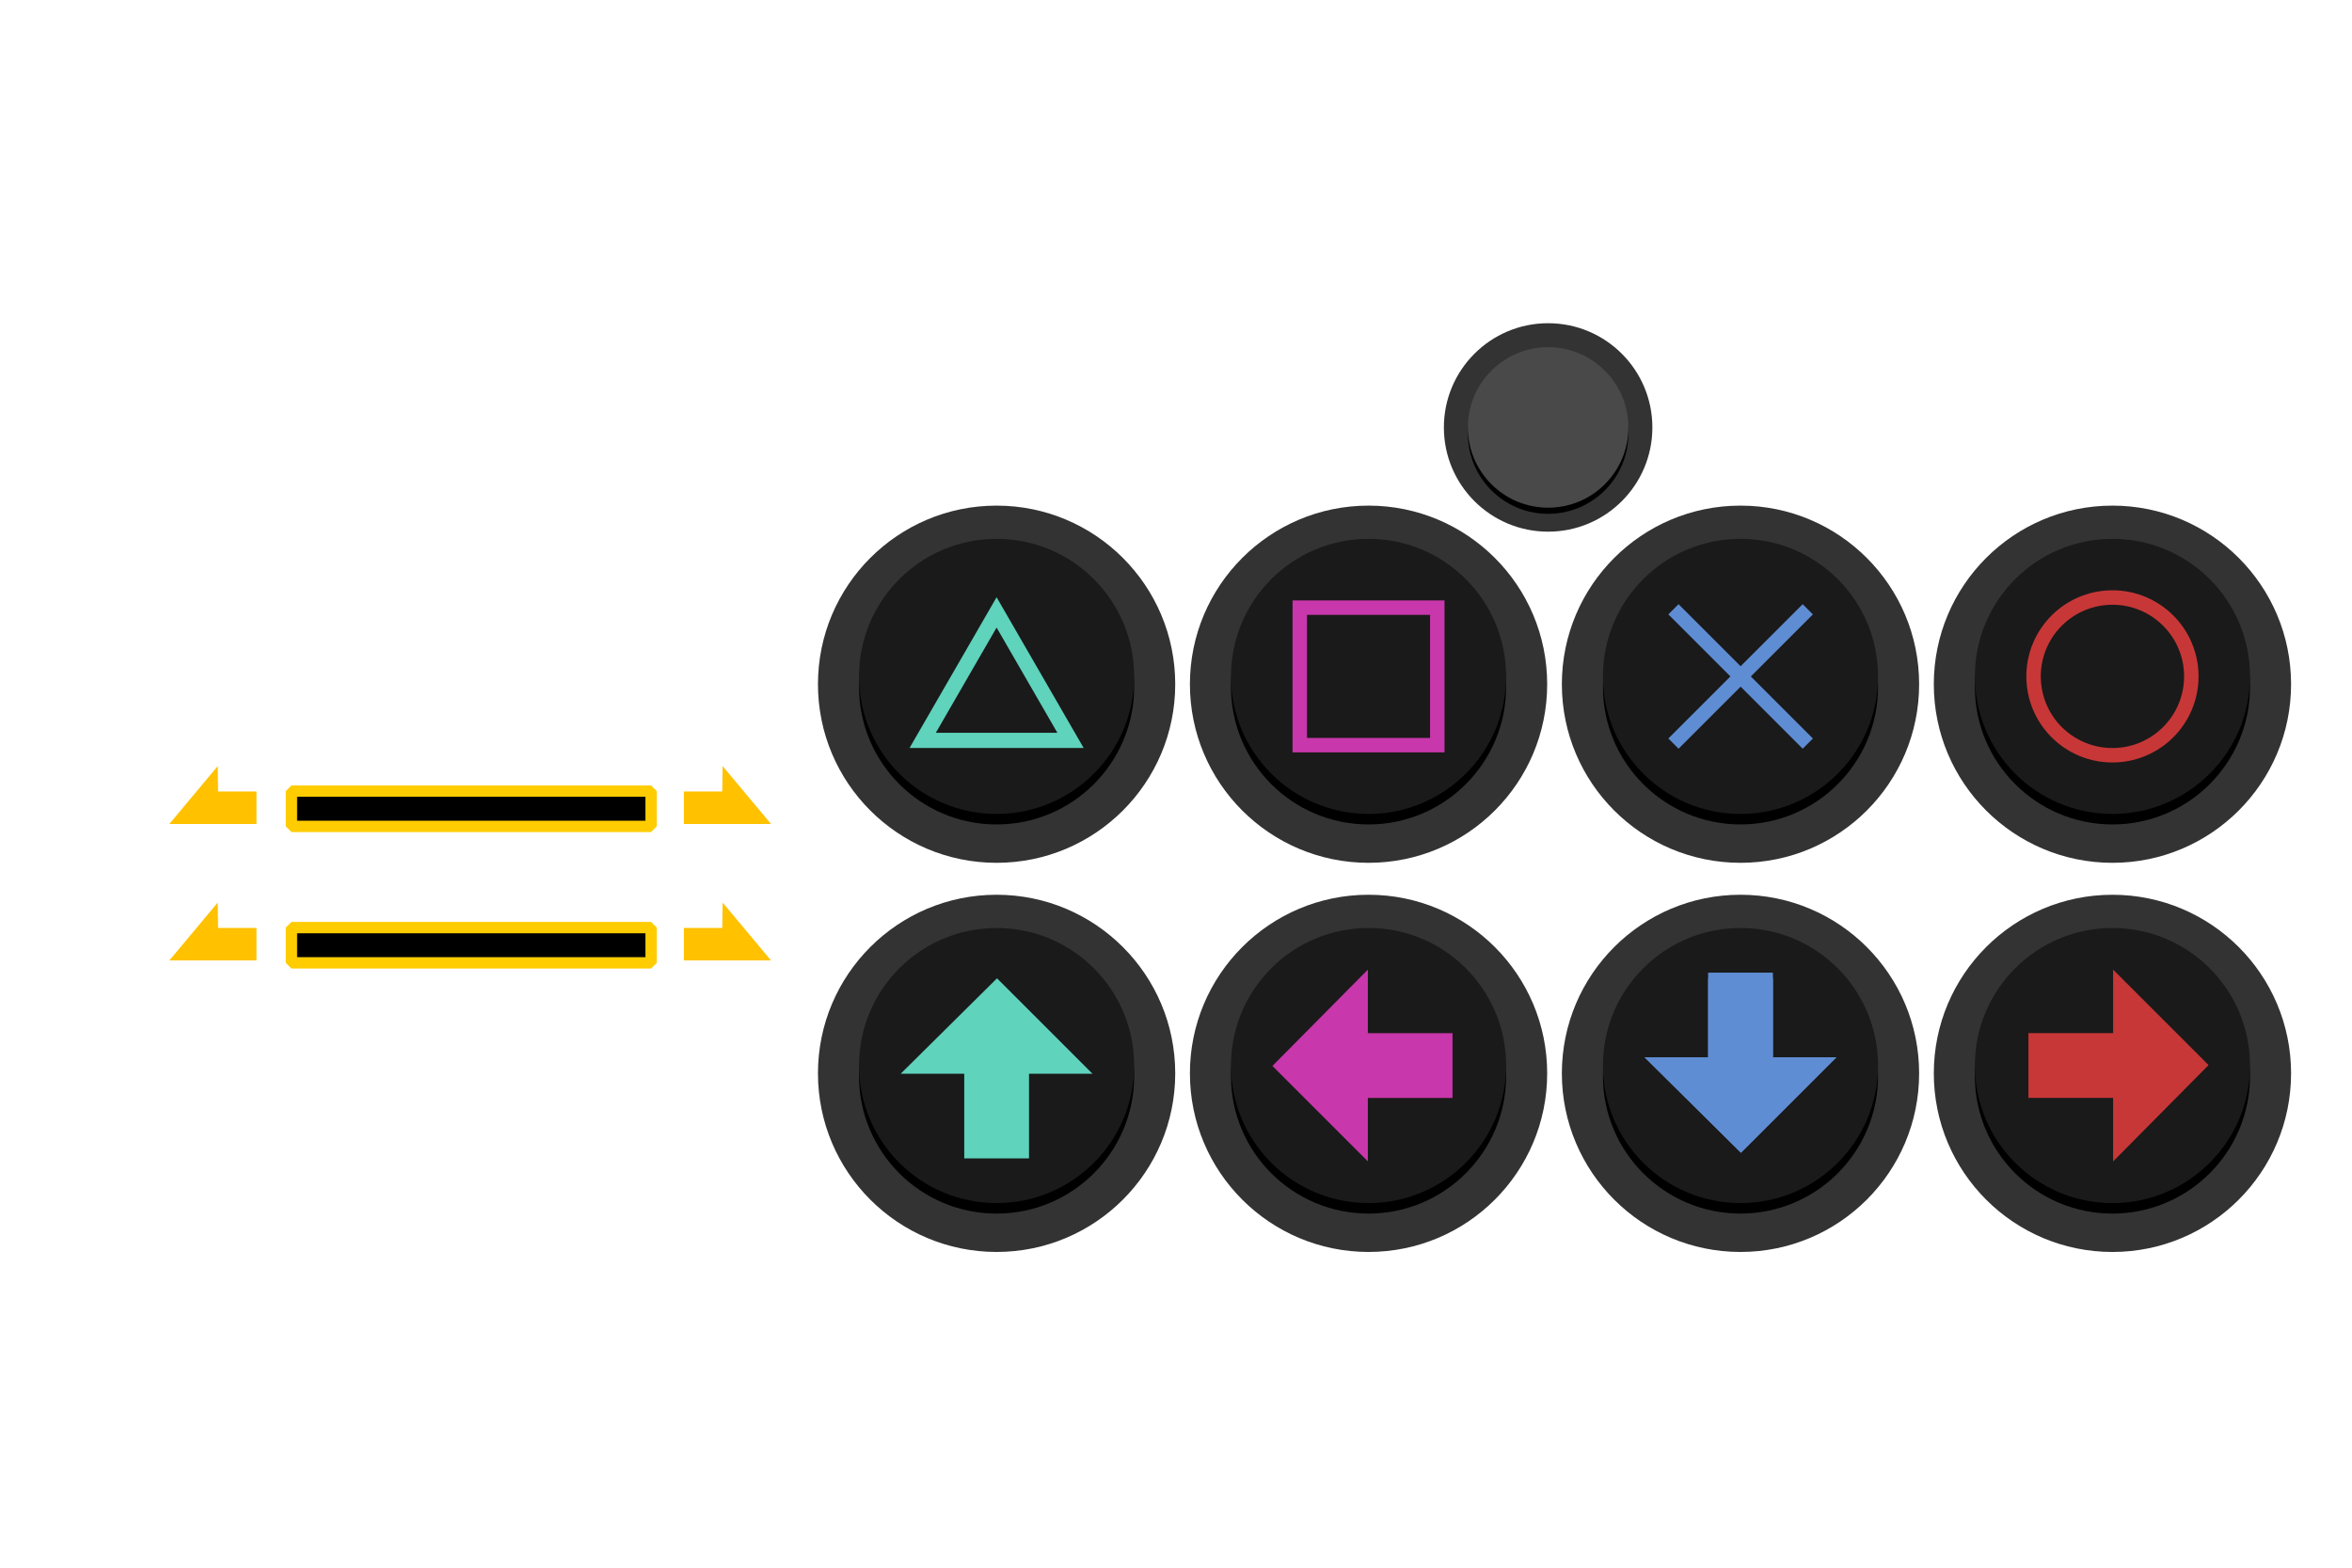 <?xml version="1.0" encoding="UTF-8" standalone="no"?>
<svg
   xmlns:dc="http://purl.org/dc/elements/1.1/"
   xmlns:cc="http://creativecommons.org/ns#"
   xmlns:rdf="http://www.w3.org/1999/02/22-rdf-syntax-ns#"
   xmlns:svg="http://www.w3.org/2000/svg"
   xmlns="http://www.w3.org/2000/svg"
   xmlns:sodipodi="http://sodipodi.sourceforge.net/DTD/sodipodi-0.dtd"
   xmlns:inkscape="http://www.inkscape.org/namespaces/inkscape"
   width="600"
   height="400"
   viewBox="0 0 158.75 105.833"
   version="1.1"
   id="svg8"
   inkscape:version="1.0.2-2 (e86c870879, 2021-01-15)"
   sodipodi:docname="psDIVAfilled.svg">
  <defs
     id="defs2">
    <rect
       x="104.95"
       y="203.509"
       width="18.935"
       height="13.618"
       id="rect1705" />
  </defs>
  <sodipodi:namedview
     id="base"
     pagecolor="#ffffff"
     bordercolor="#666666"
     borderopacity="1.0"
     inkscape:pageopacity="0.0"
     inkscape:pageshadow="2"
     inkscape:zoom="1.4142136"
     inkscape:cx="506.09066"
     inkscape:cy="161.85663"
     inkscape:document-units="mm"
     inkscape:current-layer="layer1"
     showgrid="false"
     showguides="true"
     inkscape:guide-bbox="true"
     inkscape:window-width="1920"
     inkscape:window-height="1027"
     inkscape:window-x="-8"
     inkscape:window-y="-8"
     inkscape:window-maximized="1"
     units="in"
     inkscape:document-rotation="0">
    <sodipodi:guide
       position="153.012,54.79"
       orientation="1,0"
       id="guide2696"
       inkscape:locked="false" />
  </sodipodi:namedview>
  <g
     inkscape:label="Layer 1"
     inkscape:groupmode="layer"
     id="layer1"
     transform="translate(0,-191.167)">
    <circle
       style="opacity:1;fill:#333333;fill-opacity:1;stroke:none;stroke-width:0.156;stroke-linecap:round;stroke-linejoin:round;stroke-miterlimit:4;stroke-dasharray:none;stroke-opacity:1"
       id="path815-3"
       cx="67.266"
       cy="237.358"
       r="12.057" />
    <circle
       style="opacity:1;fill:#000000;fill-opacity:1;stroke:none;stroke-width:0.12;stroke-linecap:round;stroke-linejoin:round;stroke-miterlimit:4;stroke-dasharray:none;stroke-opacity:1"
       id="path815-3-2-6"
       cx="67.266"
       cy="237.54"
       r="9.285" />
    <circle
       style="opacity:1;fill:#1a1a1a;fill-opacity:1;stroke:none;stroke-width:0.12;stroke-linecap:round;stroke-linejoin:round;stroke-miterlimit:4;stroke-dasharray:none;stroke-opacity:1"
       id="path815-3-2"
       cx="67.266"
       cy="236.83"
       inkscape:label="btnSquare"
       class="theme-button"
       ojd-button="TRIANGLE"
       r="9.285" />
    <circle
       style="opacity:1;fill:#333333;fill-opacity:1;stroke:none;stroke-width:0.156;stroke-linecap:round;stroke-linejoin:round;stroke-miterlimit:4;stroke-dasharray:none;stroke-opacity:1"
       id="path815-3-5"
       cx="67.266"
       cy="263.628"
       r="12.057" />
    <circle
       style="opacity:1;fill:#000000;fill-opacity:1;stroke:none;stroke-width:0.12;stroke-linecap:round;stroke-linejoin:round;stroke-miterlimit:4;stroke-dasharray:none;stroke-opacity:1"
       id="path815-3-2-6-8"
       cx="67.266"
       cy="263.81"
       r="9.285" />
    <circle
       style="opacity:1;fill:#1a1a1a;fill-opacity:1;stroke:none;stroke-width:0.12;stroke-linecap:round;stroke-linejoin:round;stroke-miterlimit:4;stroke-dasharray:none;stroke-opacity:1"
       id="path815-3-2-62"
       cx="67.266"
       cy="263.1"
       r="9.285"
       inkscape:label="btnCross"
       class="theme-button"
       ojd-button="UP" />
    <circle
       style="opacity:1;fill:#333333;fill-opacity:1;stroke:none;stroke-width:0.156;stroke-linecap:round;stroke-linejoin:round;stroke-miterlimit:4;stroke-dasharray:none;stroke-opacity:1"
       id="path815-3-9"
       cx="92.371"
       cy="237.358"
       r="12.057" />
    <circle
       style="opacity:1;fill:#000000;fill-opacity:1;stroke:none;stroke-width:0.12;stroke-linecap:round;stroke-linejoin:round;stroke-miterlimit:4;stroke-dasharray:none;stroke-opacity:1"
       id="path815-3-2-6-9"
       cx="92.371"
       cy="237.539"
       r="9.285" />
    <circle
       style="opacity:1;fill:#1a1a1a;fill-opacity:1;stroke:none;stroke-width:0.12;stroke-linecap:round;stroke-linejoin:round;stroke-miterlimit:4;stroke-dasharray:none;stroke-opacity:1"
       id="path815-3-2-0"
       cx="92.371"
       cy="236.829"
       r="9.285"
       inkscape:label="btnTriangle"
       class="theme-button"
       ojd-button="SQUARE" />
    <circle
       style="opacity:1;fill:#333333;fill-opacity:1;stroke:none;stroke-width:0.156;stroke-linecap:round;stroke-linejoin:round;stroke-miterlimit:4;stroke-dasharray:none;stroke-opacity:1"
       id="path815-3-5-3-5-0"
       cx="142.581"
       cy="263.629"
       r="12.057" />
    <circle
       style="opacity:1;fill:#000000;fill-opacity:1;stroke:none;stroke-width:0.12;stroke-linecap:round;stroke-linejoin:round;stroke-miterlimit:4;stroke-dasharray:none;stroke-opacity:1"
       id="path815-3-2-6-8-1-6-4"
       cx="142.581"
       cy="263.81"
       r="9.285" />
    <circle
       style="opacity:1;fill:#1a1a1a;fill-opacity:1;stroke:none;stroke-width:0.12;stroke-linecap:round;stroke-linejoin:round;stroke-miterlimit:4;stroke-dasharray:none;stroke-opacity:1"
       id="path815-3-2-62-1-9-2"
       cx="142.581"
       cy="263.1"
       r="9.285"
       inkscape:label="btnR2"
       class="theme-button"
       ojd-button="RIGHT" />
    <circle
       style="opacity:1;fill:#333333;fill-opacity:1;stroke:none;stroke-width:0.091;stroke-linecap:round;stroke-linejoin:round;stroke-miterlimit:4;stroke-dasharray:none;stroke-opacity:1"
       id="path815-3-5-3-5-0-4-2-4-4"
       cx="104.492"
       cy="220.023"
       r="7.036" />
    <circle
       style="opacity:1;fill:#000000;fill-opacity:1;stroke:none;stroke-width:0.07;stroke-linecap:round;stroke-linejoin:round;stroke-miterlimit:4;stroke-dasharray:none;stroke-opacity:1"
       id="path815-3-2-6-8-1-6-4-4-9-6-9"
       cx="104.492"
       cy="220.437"
       r="5.418" />
    <circle
       style="opacity:1;fill:#494949;fill-opacity:1;stroke:none;stroke-width:0.07;stroke-linecap:round;stroke-linejoin:round;stroke-miterlimit:4;stroke-dasharray:none;stroke-opacity:1"
       id="path815-3-2-62-1-9-2-9-7-3-1"
       cx="104.492"
       cy="220.023"
       r="5.418"
       inkscape:label="btnStart"
       class="theme-button"
       ojd-button="START" />
    <circle
       style="opacity:1;fill:#333333;fill-opacity:1;stroke:none;stroke-width:0.156;stroke-linecap:round;stroke-linejoin:round;stroke-miterlimit:4;stroke-dasharray:none;stroke-opacity:1"
       id="path815-3-5-3-5-9-08"
       cx="92.371"
       cy="263.628"
       r="12.057" />
    <circle
       style="opacity:1;fill:#000000;fill-opacity:1;stroke:none;stroke-width:0.12;stroke-linecap:round;stroke-linejoin:round;stroke-miterlimit:4;stroke-dasharray:none;stroke-opacity:1"
       id="path815-3-2-6-8-1-6-14-50"
       cx="92.371"
       cy="263.809"
       r="9.285" />
    <circle
       style="opacity:1;fill:#1a1a1a;fill-opacity:1;stroke:none;stroke-width:0.12;stroke-linecap:round;stroke-linejoin:round;stroke-miterlimit:4;stroke-dasharray:none;stroke-opacity:1"
       id="path815-3-2-62-1-9-9-6"
       cx="92.371"
       cy="263.099"
       r="9.285"
       inkscape:label="btnCircle"
       class="theme-button"
       ojd-button="LEFT" />
    <circle
       style="opacity:1;fill:#333333;fill-opacity:1;stroke:none;stroke-width:0.156;stroke-linecap:round;stroke-linejoin:round;stroke-miterlimit:4;stroke-dasharray:none;stroke-opacity:1"
       id="path815-3-5-3"
       cx="117.476"
       cy="237.358"
       r="12.057" />
    <circle
       style="opacity:1;fill:#000000;fill-opacity:1;stroke:none;stroke-width:0.12;stroke-linecap:round;stroke-linejoin:round;stroke-miterlimit:4;stroke-dasharray:none;stroke-opacity:1"
       id="path815-3-2-6-8-1"
       cx="117.476"
       cy="237.539"
       r="9.285" />
    <circle
       style="opacity:1;fill:#1a1a1a;fill-opacity:1;stroke:none;stroke-width:0.12;stroke-linecap:round;stroke-linejoin:round;stroke-miterlimit:4;stroke-dasharray:none;stroke-opacity:1"
       id="path815-3-2-62-1"
       cx="117.476"
       cy="236.829"
       r="9.285"
       inkscape:label="btnL"
       class="theme-button"
       ojd-button="CROSS" />
    <g
       id="g1268"
       transform="matrix(2.109,0,0,2.109,-103.177,144.812)"
       style="stroke:#5f8dd3;stroke-width:0.462;stroke-miterlimit:4;stroke-dasharray:none"
       inkscape:label="lblCross"
       ojd-button="UP"
       class="theme-button-label">
      <path
         inkscape:connector-curvature="0"
         id="path1249"
         d="m 102.479,41.483 4.299,4.299"
         style="fill:#00ffff;stroke:#5f8dd3;stroke-width:0.462;stroke-linecap:butt;stroke-linejoin:miter;stroke-miterlimit:4;stroke-dasharray:none;stroke-opacity:1" />
      <path
         inkscape:connector-curvature="0"
         id="path1249-9"
         d="m 106.778,41.483 -4.299,4.299"
         style="fill:#00ffff;stroke:#5f8dd3;stroke-width:0.462;stroke-linecap:butt;stroke-linejoin:miter;stroke-miterlimit:4;stroke-dasharray:none;stroke-opacity:1" />
    </g>
    <rect
       style="opacity:1;fill:none;fill-opacity:1;stroke:#c837ab;stroke-width:0.975;stroke-linejoin:miter;stroke-miterlimit:4;stroke-dasharray:none;stroke-opacity:1"
       id="rect1272"
       width="9.283"
       height="9.283"
       x="87.729"
       y="232.188"
       inkscape:label="lblSquare"
       ojd-button="SQUARE"
       class="theme-button-label" />
    <path
       sodipodi:type="star"
       style="opacity:1;fill:none;fill-opacity:1;stroke:#5fd3bc;stroke-width:1.024;stroke-linejoin:miter;stroke-miterlimit:4;stroke-dasharray:none;stroke-opacity:1"
       id="path1274"
       sodipodi:sides="3"
       sodipodi:cx="67.265556"
       sodipodi:cy="238.26983"
       sodipodi:r1="5.760983"
       sodipodi:r2="2.8804917"
       sodipodi:arg1="0.52359878"
       sodipodi:arg2="1.5707963"
       inkscape:flatsided="true"
       inkscape:rounded="0"
       inkscape:randomized="0"
       d="m 72.255,241.15 -9.978,0 4.989,-8.641 z"
       inkscape:transform-center-y="-1.4402456"
       inkscape:label="lblTriangle"
       ojd-button="TRIANGE"
       class="theme-button-label"
       inkscape:transform-center-x="-3.3964528e-06" />
    <g
       aria-label="ST"
       style="font-style:normal;font-weight:normal;font-size:3.069px;line-height:1.25;font-family:sans-serif;letter-spacing:0px;word-spacing:0px;fill:#ffffff;fill-opacity:1;stroke:none;stroke-width:0.077"
       id="text3838"
       inkscape:label="lblStart"
       ojd-button="START"
       class="theme-button-label" />
    <circle
       style="opacity:1;fill:#333333;fill-opacity:1;stroke:none;stroke-width:0.156;stroke-linecap:round;stroke-linejoin:round;stroke-miterlimit:4;stroke-dasharray:none;stroke-opacity:1"
       id="path815-3-5-3-5-9-0-3"
       cx="117.476"
       cy="263.628"
       r="12.057" />
    <circle
       style="opacity:1;fill:#000000;fill-opacity:1;stroke:none;stroke-width:0.12;stroke-linecap:round;stroke-linejoin:round;stroke-miterlimit:4;stroke-dasharray:none;stroke-opacity:1"
       id="path815-3-2-6-8-1-6-14-5-3"
       cx="117.476"
       cy="263.809"
       r="9.285" />
    <circle
       style="opacity:1;fill:#1a1a1a;fill-opacity:1;stroke:none;stroke-width:0.12;stroke-linecap:round;stroke-linejoin:round;stroke-miterlimit:4;stroke-dasharray:none;stroke-opacity:1"
       id="path815-3-2-62-1-9-9-5-8"
       cx="117.476"
       cy="263.099"
       r="9.285"
       inkscape:label="btnL2"
       class="theme-button"
       ojd-button="DOWN" />
    <circle
       style="opacity:1;fill:#333333;fill-opacity:1;stroke:none;stroke-width:0.156;stroke-linecap:round;stroke-linejoin:round;stroke-miterlimit:4;stroke-dasharray:none;stroke-opacity:1"
       id="path815-3-5-3-5-03"
       cx="142.581"
       cy="237.358"
       r="12.057" />
    <circle
       style="opacity:1;fill:#000000;fill-opacity:1;stroke:none;stroke-width:0.12;stroke-linecap:round;stroke-linejoin:round;stroke-miterlimit:4;stroke-dasharray:none;stroke-opacity:1"
       id="path815-3-2-6-8-1-6-9"
       cx="142.581"
       cy="237.539"
       r="9.285" />
    <circle
       style="opacity:1;fill:#1a1a1a;fill-opacity:1;stroke:none;stroke-width:0.12;stroke-linecap:round;stroke-linejoin:round;stroke-miterlimit:4;stroke-dasharray:none;stroke-opacity:1"
       id="path815-3-2-62-1-9-1"
       cx="142.581"
       cy="236.829"
       r="9.285"
       inkscape:label="btnR"
       class="theme-button"
       ojd-button="CIRCLE" />
    <circle
       style="opacity:1;fill:none;fill-opacity:1;stroke:#c83737;stroke-width:0.975;stroke-linejoin:round;stroke-miterlimit:4;stroke-dasharray:none;stroke-opacity:1"
       id="path1270"
       cx="142.581"
       cy="236.829"
       r="5.324"
       inkscape:label="lblCircle"
       ojd-button="CIRCLE"
       class="theme-button-label" />
    <path
       style="fill:#ffc100;fill-opacity:1;stroke:#ffcc00;stroke-width:0;stroke-linecap:butt;stroke-linejoin:miter;stroke-miterlimit:4;stroke-dasharray:none;stroke-opacity:1"
       d="m 14.694,242.885 0.027,1.713 h 2.59 v 2.193 h -5.88 z"
       id="path532" />
    <path
       style="fill:#ffc100;fill-opacity:1;stroke:#ffcc00;stroke-width:0;stroke-linecap:butt;stroke-linejoin:miter;stroke-miterlimit:4;stroke-dasharray:none;stroke-opacity:1"
       d="m 48.776,242.885 -0.027,1.713 h -2.59 v 2.193 h 5.88 z"
       id="path1709" />
    <path
       id="path2276"
       style="fill:none;stroke:#5f8dd3;stroke-width:0.765;stroke-linecap:butt;stroke-linejoin:miter;stroke-miterlimit:4;stroke-dasharray:none;stroke-opacity:1"
       d="m 119.282,257.211 v 5.716 h 3.743 l -5.546,5.546 m -1.803,-11.263 v 5.716 h -3.743 l 5.842,5.788"
       sodipodi:nodetypes="cccccccc" />
    <path
       id="path2283"
       style="fill:#c83737;stroke:#c83737;stroke-width:0.765;stroke-linecap:butt;stroke-linejoin:miter;stroke-miterlimit:4;stroke-dasharray:none;stroke-opacity:1"
       d="m 148.556,263.097 -5.546,-5.546 v 3.743 H 137.293 v 3.607 h 5.716 v 3.743 l 5.788,-5.842"
       sodipodi:nodetypes="cccccccc" />
    <path
       id="path2285"
       style="fill:#5f8dd3;stroke:#5f8dd3;stroke-width:0.765;stroke-linecap:butt;stroke-linejoin:miter;stroke-miterlimit:4;stroke-dasharray:none;stroke-opacity:1"
       d="m 117.479,268.474 5.546,-5.546 h -3.743 v -5.716 h -3.607 v 5.716 h -3.743 l 5.842,5.788"
       sodipodi:nodetypes="cccccccc" />
    <path
       id="path2287"
       style="fill:#c837ab;stroke:#c837ab;stroke-width:0.765;stroke-linecap:butt;stroke-linejoin:miter;stroke-miterlimit:4;stroke-dasharray:none;stroke-opacity:1"
       d="m 86.396,263.102 5.546,5.546 v -3.743 h 5.716 v -3.607 h -5.716 v -3.743 l -5.788,5.842"
       sodipodi:nodetypes="cccccccc" />
    <path
       id="path2289"
       style="fill:#5fd3bc;stroke:#5fd3bc;stroke-width:0.765;stroke-linecap:butt;stroke-linejoin:miter;stroke-miterlimit:4;stroke-dasharray:none;stroke-opacity:1"
       d="m 67.269,257.725 5.546,5.546 h -3.743 v 5.716 h -3.607 v -5.716 h -3.743 l 5.842,-5.788"
       sodipodi:nodetypes="cccccccc" />
    <rect
       style="fill:#000000;stroke:#ffcc00;stroke-width:0.765;stroke-linejoin:bevel;stroke-miterlimit:4;stroke-dasharray:none;stroke-dashoffset:0"
       id="rect943"
       width="24.276"
       height="2.381"
       x="19.671"
       y="244.574" />
    <path
       style="fill:#ffc100;fill-opacity:1;stroke:#ffcc00;stroke-width:0;stroke-linecap:butt;stroke-linejoin:miter;stroke-miterlimit:4;stroke-dasharray:none;stroke-opacity:1"
       d="m 14.694,252.099 0.027,1.713 h 2.59 v 2.193 h -5.88 z"
       id="path882" />
    <path
       style="fill:#ffc100;fill-opacity:1;stroke:#ffcc00;stroke-width:0;stroke-linecap:butt;stroke-linejoin:miter;stroke-miterlimit:4;stroke-dasharray:none;stroke-opacity:1"
       d="m 48.776,252.099 -0.027,1.713 h -2.59 v 2.193 h 5.88 z"
       id="path884" />
    <rect
       style="fill:#000000;stroke:#ffcc00;stroke-width:0.765;stroke-linejoin:bevel;stroke-miterlimit:4;stroke-dasharray:none;stroke-dashoffset:0"
       id="rect886"
       width="24.276"
       height="2.381"
       x="19.671"
       y="253.788" />
  </g>
</svg>
